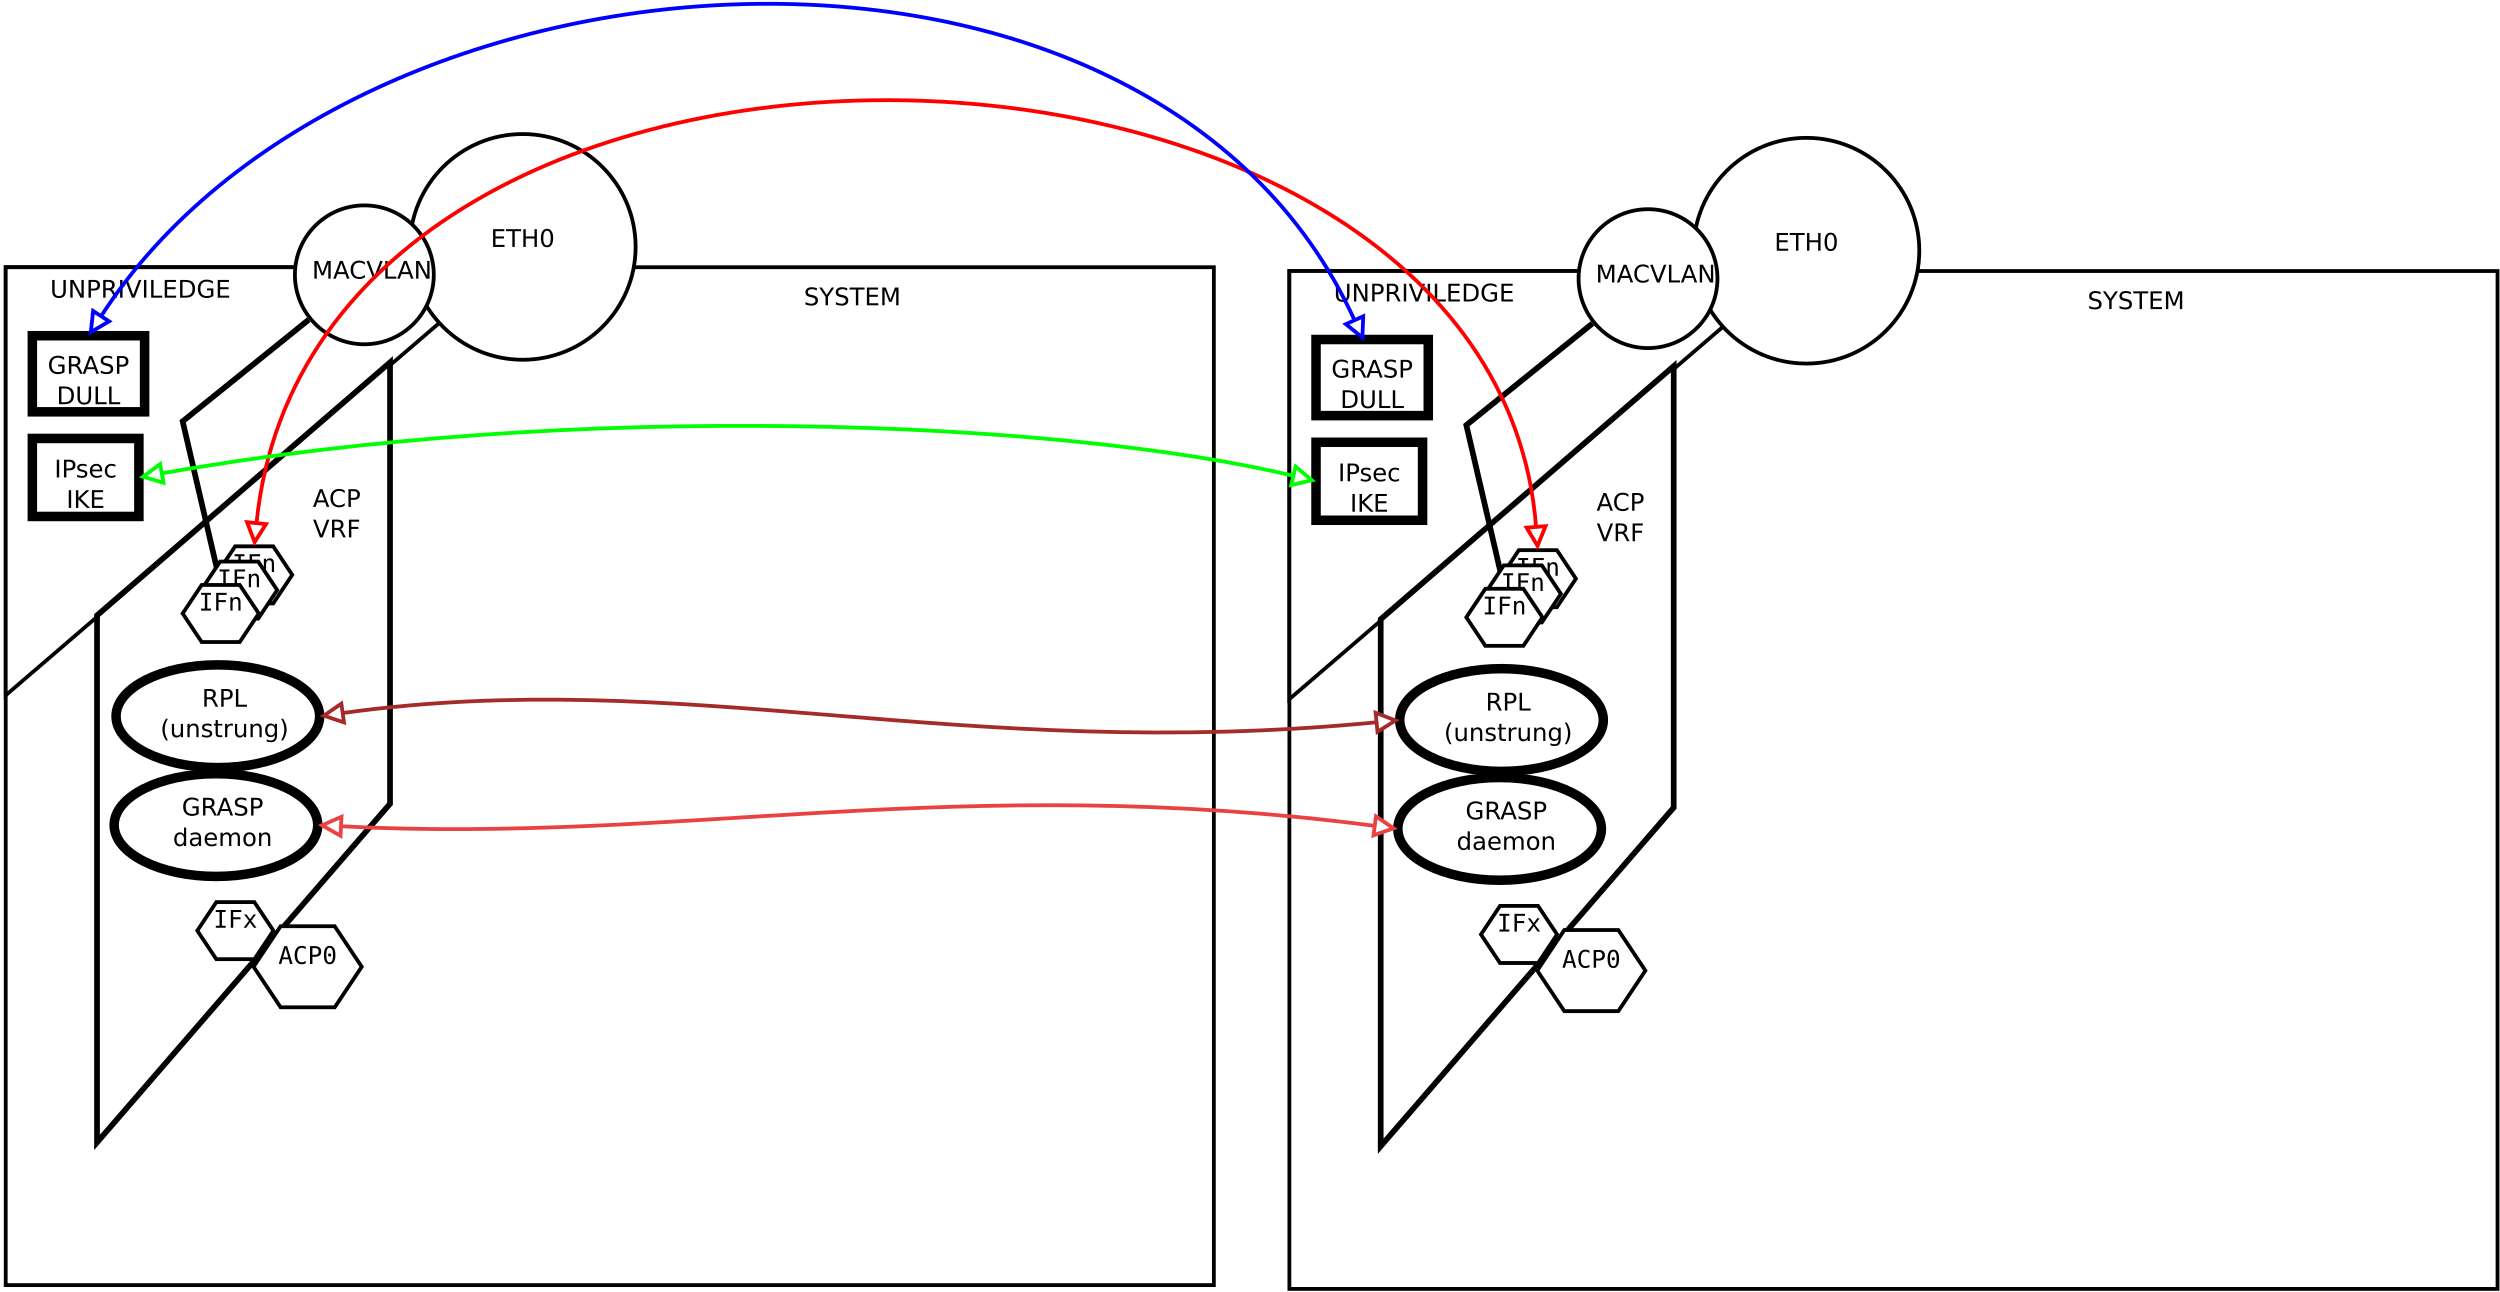 <?xml version="1.0" encoding="UTF-8"?>
<svg xmlns="http://www.w3.org/2000/svg" xmlns:xlink="http://www.w3.org/1999/xlink" width="1314pt" height="679pt" viewBox="0 0 1314 679" version="1.1">
<defs>
<g>
<symbol overflow="visible" id="glyph0-0">
<path style="stroke:none;" d="M 0.641 2.266 L 0.641 -9.016 L 7.031 -9.016 L 7.031 2.266 Z M 1.359 1.547 L 6.328 1.547 L 6.328 -8.297 L 1.359 -8.297 Z M 1.359 1.547 "/>
</symbol>
<symbol overflow="visible" id="glyph0-1">
<path style="stroke:none;" d="M 6.844 -9.016 L 6.844 -7.797 C 6.363 -8.023 5.91 -8.191 5.484 -8.297 C 5.066 -8.41 4.66 -8.469 4.266 -8.469 C 3.578 -8.469 3.047 -8.332 2.672 -8.062 C 2.297 -7.801 2.109 -7.426 2.109 -6.938 C 2.109 -6.52 2.234 -6.207 2.484 -6 C 2.734 -5.789 3.203 -5.625 3.891 -5.5 L 4.656 -5.344 C 5.594 -5.156 6.285 -4.836 6.734 -4.391 C 7.18 -3.941 7.406 -3.336 7.406 -2.578 C 7.406 -1.672 7.102 -0.984 6.5 -0.516 C 5.895 -0.047 5.008 0.188 3.844 0.188 C 3.395 0.188 2.922 0.133 2.422 0.031 C 1.93 -0.07 1.414 -0.219 0.875 -0.406 L 0.875 -1.719 C 1.395 -1.426 1.898 -1.207 2.391 -1.062 C 2.879 -0.914 3.363 -0.844 3.844 -0.844 C 4.562 -0.844 5.113 -0.984 5.5 -1.266 C 5.895 -1.547 6.094 -1.953 6.094 -2.484 C 6.094 -2.941 5.953 -3.297 5.672 -3.547 C 5.391 -3.805 4.926 -4.004 4.281 -4.141 L 3.516 -4.281 C 2.578 -4.469 1.895 -4.758 1.469 -5.156 C 1.051 -5.562 0.844 -6.117 0.844 -6.828 C 0.844 -7.66 1.133 -8.312 1.719 -8.781 C 2.301 -9.258 3.102 -9.5 4.125 -9.5 C 4.562 -9.5 5.004 -9.457 5.453 -9.375 C 5.91 -9.301 6.375 -9.18 6.844 -9.016 Z M 6.844 -9.016 "/>
</symbol>
<symbol overflow="visible" id="glyph0-2">
<path style="stroke:none;" d="M -0.031 -9.328 L 1.328 -9.328 L 3.922 -5.5 L 6.484 -9.328 L 7.844 -9.328 L 4.547 -4.438 L 4.547 0 L 3.281 0 L 3.281 -4.438 Z M -0.031 -9.328 "/>
</symbol>
<symbol overflow="visible" id="glyph0-3">
<path style="stroke:none;" d="M -0.031 -9.328 L 7.859 -9.328 L 7.859 -8.266 L 4.547 -8.266 L 4.547 0 L 3.281 0 L 3.281 -8.266 L -0.031 -8.266 Z M -0.031 -9.328 "/>
</symbol>
<symbol overflow="visible" id="glyph0-4">
<path style="stroke:none;" d="M 1.25 -9.328 L 7.156 -9.328 L 7.156 -8.266 L 2.516 -8.266 L 2.516 -5.5 L 6.953 -5.5 L 6.953 -4.438 L 2.516 -4.438 L 2.516 -1.062 L 7.266 -1.062 L 7.266 0 L 1.25 0 Z M 1.25 -9.328 "/>
</symbol>
<symbol overflow="visible" id="glyph0-5">
<path style="stroke:none;" d="M 1.25 -9.328 L 3.141 -9.328 L 5.516 -2.984 L 7.906 -9.328 L 9.797 -9.328 L 9.797 0 L 8.562 0 L 8.562 -8.188 L 6.156 -1.797 L 4.891 -1.797 L 2.484 -8.188 L 2.484 0 L 1.25 0 Z M 1.25 -9.328 "/>
</symbol>
<symbol overflow="visible" id="glyph0-6">
<path style="stroke:none;" d="M 1.109 -9.328 L 2.375 -9.328 L 2.375 -3.656 C 2.375 -2.656 2.555 -1.938 2.922 -1.5 C 3.285 -1.062 3.875 -0.844 4.688 -0.844 C 5.5 -0.844 6.082 -1.062 6.438 -1.5 C 6.801 -1.938 6.984 -2.656 6.984 -3.656 L 6.984 -9.328 L 8.25 -9.328 L 8.25 -3.5 C 8.25 -2.289 7.945 -1.375 7.344 -0.75 C 6.75 -0.125 5.863 0.188 4.688 0.188 C 3.508 0.188 2.617 -0.125 2.016 -0.75 C 1.41 -1.375 1.109 -2.289 1.109 -3.5 Z M 1.109 -9.328 "/>
</symbol>
<symbol overflow="visible" id="glyph0-7">
<path style="stroke:none;" d="M 1.25 -9.328 L 2.953 -9.328 L 7.094 -1.531 L 7.094 -9.328 L 8.312 -9.328 L 8.312 0 L 6.609 0 L 2.484 -7.797 L 2.484 0 L 1.25 0 Z M 1.25 -9.328 "/>
</symbol>
<symbol overflow="visible" id="glyph0-8">
<path style="stroke:none;" d="M 2.516 -8.297 L 2.516 -4.781 L 4.109 -4.781 C 4.691 -4.781 5.145 -4.93 5.469 -5.234 C 5.789 -5.547 5.953 -5.984 5.953 -6.547 C 5.953 -7.098 5.789 -7.523 5.469 -7.828 C 5.145 -8.141 4.691 -8.297 4.109 -8.297 Z M 1.25 -9.328 L 4.109 -9.328 C 5.148 -9.328 5.938 -9.086 6.469 -8.609 C 7.008 -8.141 7.281 -7.453 7.281 -6.547 C 7.281 -5.617 7.008 -4.922 6.469 -4.453 C 5.938 -3.984 5.148 -3.75 4.109 -3.75 L 2.516 -3.75 L 2.516 0 L 1.25 0 Z M 1.25 -9.328 "/>
</symbol>
<symbol overflow="visible" id="glyph0-9">
<path style="stroke:none;" d="M 5.688 -4.375 C 5.957 -4.281 6.219 -4.082 6.469 -3.781 C 6.727 -3.488 6.984 -3.078 7.234 -2.547 L 8.516 0 L 7.172 0 L 5.969 -2.391 C 5.664 -3.016 5.367 -3.426 5.078 -3.625 C 4.785 -3.832 4.391 -3.938 3.891 -3.938 L 2.516 -3.938 L 2.516 0 L 1.25 0 L 1.25 -9.328 L 4.109 -9.328 C 5.172 -9.328 5.961 -9.102 6.484 -8.656 C 7.016 -8.207 7.281 -7.535 7.281 -6.641 C 7.281 -6.055 7.141 -5.566 6.859 -5.172 C 6.586 -4.785 6.195 -4.52 5.688 -4.375 Z M 2.516 -8.297 L 2.516 -4.984 L 4.109 -4.984 C 4.711 -4.984 5.172 -5.125 5.484 -5.406 C 5.797 -5.688 5.953 -6.098 5.953 -6.641 C 5.953 -7.18 5.797 -7.594 5.484 -7.875 C 5.172 -8.156 4.711 -8.297 4.109 -8.297 Z M 2.516 -8.297 "/>
</symbol>
<symbol overflow="visible" id="glyph0-10">
<path style="stroke:none;" d="M 1.25 -9.328 L 2.516 -9.328 L 2.516 0 L 1.25 0 Z M 1.25 -9.328 "/>
</symbol>
<symbol overflow="visible" id="glyph0-11">
<path style="stroke:none;" d="M 3.656 0 L 0.094 -9.328 L 1.422 -9.328 L 4.375 -1.469 L 7.328 -9.328 L 8.641 -9.328 L 5.094 0 Z M 3.656 0 "/>
</symbol>
<symbol overflow="visible" id="glyph0-12">
<path style="stroke:none;" d="M 1.25 -9.328 L 2.516 -9.328 L 2.516 -1.062 L 7.062 -1.062 L 7.062 0 L 1.25 0 Z M 1.25 -9.328 "/>
</symbol>
<symbol overflow="visible" id="glyph0-13">
<path style="stroke:none;" d="M 2.516 -8.297 L 2.516 -1.031 L 4.047 -1.031 C 5.328 -1.031 6.266 -1.32 6.859 -1.906 C 7.461 -2.488 7.766 -3.41 7.766 -4.672 C 7.766 -5.922 7.461 -6.836 6.859 -7.422 C 6.266 -8.004 5.328 -8.297 4.047 -8.297 Z M 1.25 -9.328 L 3.844 -9.328 C 5.656 -9.328 6.984 -8.953 7.828 -8.203 C 8.672 -7.453 9.094 -6.273 9.094 -4.672 C 9.094 -3.066 8.664 -1.883 7.812 -1.125 C 6.969 -0.375 5.645 0 3.844 0 L 1.25 0 Z M 1.25 -9.328 "/>
</symbol>
<symbol overflow="visible" id="glyph0-14">
<path style="stroke:none;" d="M 7.609 -1.328 L 7.609 -3.844 L 5.562 -3.844 L 5.562 -4.875 L 8.859 -4.875 L 8.859 -0.875 C 8.379 -0.52 7.844 -0.254 7.25 -0.078 C 6.664 0.098 6.039 0.188 5.375 0.188 C 3.914 0.188 2.773 -0.238 1.953 -1.094 C 1.129 -1.945 0.719 -3.133 0.719 -4.656 C 0.719 -6.176 1.129 -7.363 1.953 -8.219 C 2.773 -9.07 3.914 -9.5 5.375 -9.5 C 5.977 -9.5 6.551 -9.422 7.094 -9.266 C 7.645 -9.117 8.156 -8.898 8.625 -8.609 L 8.625 -7.266 C 8.156 -7.66 7.656 -7.957 7.125 -8.156 C 6.602 -8.352 6.055 -8.453 5.484 -8.453 C 4.336 -8.453 3.477 -8.133 2.906 -7.5 C 2.332 -6.863 2.047 -5.914 2.047 -4.656 C 2.047 -3.395 2.332 -2.445 2.906 -1.812 C 3.477 -1.176 4.336 -0.859 5.484 -0.859 C 5.93 -0.859 6.328 -0.895 6.672 -0.969 C 7.023 -1.051 7.336 -1.172 7.609 -1.328 Z M 7.609 -1.328 "/>
</symbol>
<symbol overflow="visible" id="glyph0-15">
<path style="stroke:none;" d="M 1.25 -9.328 L 2.516 -9.328 L 2.516 -5.5 L 7.109 -5.5 L 7.109 -9.328 L 8.359 -9.328 L 8.359 0 L 7.109 0 L 7.109 -4.438 L 2.516 -4.438 L 2.516 0 L 1.25 0 Z M 1.25 -9.328 "/>
</symbol>
<symbol overflow="visible" id="glyph0-16">
<path style="stroke:none;" d="M 4.062 -8.5 C 3.414 -8.5 2.926 -8.176 2.594 -7.531 C 2.27 -6.895 2.109 -5.938 2.109 -4.656 C 2.109 -3.375 2.27 -2.41 2.594 -1.766 C 2.926 -1.129 3.414 -0.812 4.062 -0.812 C 4.719 -0.812 5.207 -1.129 5.531 -1.766 C 5.863 -2.41 6.031 -3.375 6.031 -4.656 C 6.031 -5.938 5.863 -6.895 5.531 -7.531 C 5.207 -8.176 4.719 -8.5 4.062 -8.5 Z M 4.062 -9.5 C 5.113 -9.5 5.914 -9.082 6.469 -8.25 C 7.02 -7.426 7.297 -6.227 7.297 -4.656 C 7.297 -3.082 7.02 -1.879 6.469 -1.047 C 5.914 -0.223 5.113 0.188 4.062 0.188 C 3.02 0.188 2.223 -0.223 1.672 -1.047 C 1.117 -1.879 0.844 -3.082 0.844 -4.656 C 0.844 -6.227 1.117 -7.426 1.672 -8.25 C 2.223 -9.082 3.02 -9.5 4.062 -9.5 Z M 4.062 -9.5 "/>
</symbol>
<symbol overflow="visible" id="glyph0-17">
<path style="stroke:none;" d="M 3.969 -9.703 C 3.406 -8.742 2.988 -7.797 2.719 -6.859 C 2.445 -5.93 2.312 -4.984 2.312 -4.016 C 2.312 -3.055 2.445 -2.102 2.719 -1.156 C 3 -0.219 3.414 0.727 3.969 1.688 L 2.969 1.688 C 2.344 0.707 1.875 -0.254 1.562 -1.203 C 1.25 -2.148 1.094 -3.086 1.094 -4.016 C 1.094 -4.941 1.25 -5.875 1.562 -6.812 C 1.875 -7.758 2.344 -8.723 2.969 -9.703 Z M 3.969 -9.703 "/>
</symbol>
<symbol overflow="visible" id="glyph0-18">
<path style="stroke:none;" d="M 1.094 -2.766 L 1.094 -7 L 2.234 -7 L 2.234 -2.812 C 2.234 -2.145 2.363 -1.645 2.625 -1.312 C 2.883 -0.977 3.27 -0.812 3.781 -0.812 C 4.406 -0.812 4.895 -1.008 5.25 -1.406 C 5.613 -1.801 5.797 -2.344 5.797 -3.031 L 5.797 -7 L 6.953 -7 L 6.953 0 L 5.797 0 L 5.797 -1.078 C 5.516 -0.648 5.191 -0.332 4.828 -0.125 C 4.461 0.082 4.035 0.188 3.547 0.188 C 2.742 0.188 2.133 -0.062 1.719 -0.562 C 1.301 -1.062 1.094 -1.797 1.094 -2.766 Z M 3.984 -7.172 Z M 3.984 -7.172 "/>
</symbol>
<symbol overflow="visible" id="glyph0-19">
<path style="stroke:none;" d="M 7.016 -4.219 L 7.016 0 L 5.875 0 L 5.875 -4.188 C 5.875 -4.852 5.742 -5.348 5.484 -5.672 C 5.223 -6.004 4.836 -6.172 4.328 -6.172 C 3.703 -6.172 3.207 -5.973 2.844 -5.578 C 2.488 -5.18 2.312 -4.641 2.312 -3.953 L 2.312 0 L 1.156 0 L 1.156 -7 L 2.312 -7 L 2.312 -5.906 C 2.594 -6.332 2.914 -6.648 3.281 -6.859 C 3.656 -7.066 4.086 -7.172 4.578 -7.172 C 5.379 -7.172 5.984 -6.922 6.391 -6.422 C 6.805 -5.922 7.016 -5.188 7.016 -4.219 Z M 7.016 -4.219 "/>
</symbol>
<symbol overflow="visible" id="glyph0-20">
<path style="stroke:none;" d="M 5.672 -6.797 L 5.672 -5.703 C 5.348 -5.867 5.008 -5.992 4.656 -6.078 C 4.301 -6.16 3.938 -6.203 3.562 -6.203 C 3 -6.203 2.57 -6.113 2.281 -5.938 C 2 -5.77 1.859 -5.508 1.859 -5.156 C 1.859 -4.883 1.957 -4.672 2.156 -4.516 C 2.363 -4.367 2.773 -4.227 3.391 -4.094 L 3.781 -4 C 4.602 -3.832 5.188 -3.586 5.531 -3.266 C 5.875 -2.941 6.047 -2.5 6.047 -1.938 C 6.047 -1.281 5.785 -0.758 5.266 -0.375 C 4.754 0 4.051 0.188 3.156 0.188 C 2.781 0.188 2.391 0.148 1.984 0.078 C 1.578 0.004 1.145 -0.102 0.688 -0.25 L 0.688 -1.438 C 1.113 -1.219 1.531 -1.051 1.938 -0.938 C 2.352 -0.832 2.766 -0.781 3.172 -0.781 C 3.711 -0.781 4.129 -0.875 4.422 -1.062 C 4.711 -1.25 4.859 -1.508 4.859 -1.844 C 4.859 -2.156 4.754 -2.395 4.547 -2.562 C 4.336 -2.727 3.875 -2.891 3.156 -3.047 L 2.766 -3.141 C 2.047 -3.285 1.531 -3.516 1.219 -3.828 C 0.906 -4.141 0.75 -4.566 0.75 -5.109 C 0.75 -5.766 0.977 -6.27 1.438 -6.625 C 1.906 -6.988 2.57 -7.172 3.438 -7.172 C 3.852 -7.172 4.25 -7.141 4.625 -7.078 C 5 -7.016 5.348 -6.922 5.672 -6.797 Z M 5.672 -6.797 "/>
</symbol>
<symbol overflow="visible" id="glyph0-21">
<path style="stroke:none;" d="M 2.344 -8.984 L 2.344 -7 L 4.719 -7 L 4.719 -6.109 L 2.344 -6.109 L 2.344 -2.312 C 2.344 -1.738 2.422 -1.367 2.578 -1.203 C 2.734 -1.047 3.051 -0.969 3.531 -0.969 L 4.719 -0.969 L 4.719 0 L 3.531 0 C 2.645 0 2.031 -0.164 1.688 -0.5 C 1.352 -0.832 1.188 -1.438 1.188 -2.312 L 1.188 -6.109 L 0.344 -6.109 L 0.344 -7 L 1.188 -7 L 1.188 -8.984 Z M 2.344 -8.984 "/>
</symbol>
<symbol overflow="visible" id="glyph0-22">
<path style="stroke:none;" d="M 5.266 -5.922 C 5.129 -5.992 4.984 -6.047 4.828 -6.078 C 4.68 -6.117 4.52 -6.141 4.344 -6.141 C 3.688 -6.141 3.18 -5.926 2.828 -5.5 C 2.484 -5.082 2.312 -4.477 2.312 -3.688 L 2.312 0 L 1.156 0 L 1.156 -7 L 2.312 -7 L 2.312 -5.906 C 2.562 -6.332 2.879 -6.648 3.266 -6.859 C 3.648 -7.066 4.117 -7.172 4.672 -7.172 C 4.754 -7.172 4.844 -7.164 4.938 -7.156 C 5.031 -7.145 5.133 -7.129 5.25 -7.109 Z M 5.266 -5.922 "/>
</symbol>
<symbol overflow="visible" id="glyph0-23">
<path style="stroke:none;" d="M 5.812 -3.578 C 5.812 -4.41 5.641 -5.055 5.297 -5.516 C 4.953 -5.973 4.469 -6.203 3.844 -6.203 C 3.227 -6.203 2.75 -5.973 2.406 -5.516 C 2.062 -5.055 1.891 -4.41 1.891 -3.578 C 1.891 -2.754 2.062 -2.113 2.406 -1.656 C 2.75 -1.195 3.227 -0.969 3.844 -0.969 C 4.469 -0.969 4.953 -1.195 5.297 -1.656 C 5.641 -2.113 5.812 -2.754 5.812 -3.578 Z M 6.953 -0.875 C 6.953 0.32 6.688 1.207 6.156 1.781 C 5.633 2.363 4.828 2.656 3.734 2.656 C 3.328 2.656 2.945 2.625 2.594 2.562 C 2.238 2.508 1.891 2.422 1.547 2.297 L 1.547 1.172 C 1.891 1.359 2.223 1.492 2.547 1.578 C 2.879 1.672 3.219 1.719 3.562 1.719 C 4.312 1.719 4.875 1.52 5.25 1.125 C 5.625 0.727 5.812 0.133 5.812 -0.656 L 5.812 -1.234 C 5.57 -0.816 5.266 -0.504 4.891 -0.297 C 4.523 -0.098 4.082 0 3.562 0 C 2.707 0 2.016 -0.328 1.484 -0.984 C 0.961 -1.641 0.703 -2.504 0.703 -3.578 C 0.703 -4.66 0.961 -5.531 1.484 -6.188 C 2.016 -6.844 2.707 -7.172 3.562 -7.172 C 4.082 -7.172 4.523 -7.066 4.891 -6.859 C 5.266 -6.648 5.57 -6.344 5.812 -5.938 L 5.812 -7 L 6.953 -7 Z M 6.953 -0.875 "/>
</symbol>
<symbol overflow="visible" id="glyph0-24">
<path style="stroke:none;" d="M 1.031 -9.703 L 2.031 -9.703 C 2.656 -8.723 3.117 -7.758 3.422 -6.812 C 3.734 -5.875 3.891 -4.941 3.891 -4.016 C 3.891 -3.086 3.734 -2.148 3.422 -1.203 C 3.117 -0.254 2.656 0.707 2.031 1.688 L 1.031 1.688 C 1.582 0.727 1.992 -0.219 2.266 -1.156 C 2.535 -2.102 2.672 -3.055 2.672 -4.016 C 2.672 -4.984 2.535 -5.93 2.266 -6.859 C 1.992 -7.797 1.582 -8.742 1.031 -9.703 Z M 1.031 -9.703 "/>
</symbol>
<symbol overflow="visible" id="glyph0-25">
<path style="stroke:none;" d="M 7.188 -3.781 L 7.188 -3.219 L 1.906 -3.219 C 1.957 -2.426 2.195 -1.82 2.625 -1.406 C 3.051 -1 3.645 -0.797 4.406 -0.797 C 4.844 -0.797 5.27 -0.848 5.688 -0.953 C 6.102 -1.066 6.516 -1.227 6.922 -1.438 L 6.922 -0.359 C 6.516 -0.18 6.094 -0.047 5.656 0.047 C 5.219 0.141 4.781 0.188 4.344 0.188 C 3.219 0.188 2.328 -0.133 1.672 -0.781 C 1.023 -1.438 0.703 -2.32 0.703 -3.438 C 0.703 -4.582 1.008 -5.488 1.625 -6.156 C 2.25 -6.832 3.086 -7.172 4.141 -7.172 C 5.078 -7.172 5.816 -6.863 6.359 -6.25 C 6.91 -5.645 7.188 -4.82 7.188 -3.781 Z M 6.047 -4.125 C 6.035 -4.75 5.859 -5.25 5.516 -5.625 C 5.172 -6 4.719 -6.188 4.156 -6.188 C 3.508 -6.188 2.992 -6.004 2.609 -5.641 C 2.223 -5.285 2 -4.781 1.938 -4.125 Z M 6.047 -4.125 "/>
</symbol>
<symbol overflow="visible" id="glyph0-26">
<path style="stroke:none;" d="M 6.25 -6.734 L 6.25 -5.656 C 5.914 -5.832 5.586 -5.961 5.266 -6.047 C 4.941 -6.141 4.613 -6.188 4.281 -6.188 C 3.531 -6.188 2.945 -5.953 2.531 -5.484 C 2.125 -5.016 1.922 -4.352 1.922 -3.5 C 1.922 -2.645 2.125 -1.977 2.531 -1.5 C 2.945 -1.031 3.531 -0.797 4.281 -0.797 C 4.613 -0.797 4.941 -0.836 5.266 -0.922 C 5.586 -1.016 5.914 -1.148 6.25 -1.328 L 6.25 -0.266 C 5.926 -0.117 5.594 -0.008 5.25 0.062 C 4.906 0.145 4.539 0.188 4.156 0.188 C 3.094 0.188 2.25 -0.145 1.625 -0.812 C 1.008 -1.477 0.703 -2.375 0.703 -3.5 C 0.703 -4.633 1.016 -5.531 1.641 -6.188 C 2.273 -6.844 3.133 -7.172 4.219 -7.172 C 4.57 -7.172 4.914 -7.133 5.25 -7.062 C 5.594 -6.988 5.926 -6.879 6.25 -6.734 Z M 6.25 -6.734 "/>
</symbol>
<symbol overflow="visible" id="glyph0-27">
<path style="stroke:none;" d="M 1.25 -9.328 L 2.516 -9.328 L 2.516 -5.391 L 6.703 -9.328 L 8.328 -9.328 L 3.703 -4.984 L 8.656 0 L 7 0 L 2.516 -4.5 L 2.516 0 L 1.25 0 Z M 1.25 -9.328 "/>
</symbol>
<symbol overflow="visible" id="glyph0-28">
<path style="stroke:none;" d="M 4.375 -8.078 L 2.656 -3.438 L 6.094 -3.438 Z M 3.656 -9.328 L 5.094 -9.328 L 8.641 0 L 7.328 0 L 6.484 -2.391 L 2.281 -2.391 L 1.438 0 L 0.094 0 Z M 3.656 -9.328 "/>
</symbol>
<symbol overflow="visible" id="glyph0-29">
<path style="stroke:none;" d="M 8.234 -8.609 L 8.234 -7.281 C 7.816 -7.676 7.363 -7.969 6.875 -8.156 C 6.395 -8.352 5.883 -8.453 5.344 -8.453 C 4.281 -8.453 3.461 -8.125 2.891 -7.469 C 2.328 -6.82 2.047 -5.883 2.047 -4.656 C 2.047 -3.426 2.328 -2.484 2.891 -1.828 C 3.461 -1.18 4.281 -0.859 5.344 -0.859 C 5.883 -0.859 6.395 -0.953 6.875 -1.141 C 7.363 -1.336 7.816 -1.633 8.234 -2.031 L 8.234 -0.719 C 7.797 -0.414 7.328 -0.188 6.828 -0.031 C 6.336 0.113 5.82 0.188 5.281 0.188 C 3.863 0.188 2.75 -0.242 1.938 -1.109 C 1.125 -1.973 0.719 -3.156 0.719 -4.656 C 0.719 -6.156 1.125 -7.336 1.938 -8.203 C 2.75 -9.066 3.863 -9.5 5.281 -9.5 C 5.832 -9.5 6.352 -9.422 6.844 -9.266 C 7.344 -9.117 7.805 -8.898 8.234 -8.609 Z M 8.234 -8.609 "/>
</symbol>
<symbol overflow="visible" id="glyph0-30">
<path style="stroke:none;" d="M 1.25 -9.328 L 6.609 -9.328 L 6.609 -8.266 L 2.516 -8.266 L 2.516 -5.516 L 6.219 -5.516 L 6.219 -4.453 L 2.516 -4.453 L 2.516 0 L 1.25 0 Z M 1.25 -9.328 "/>
</symbol>
<symbol overflow="visible" id="glyph0-31">
<path style="stroke:none;" d="M 5.812 -5.938 L 5.812 -9.719 L 6.953 -9.719 L 6.953 0 L 5.812 0 L 5.812 -1.047 C 5.57 -0.629 5.266 -0.316 4.891 -0.109 C 4.523 0.086 4.082 0.188 3.562 0.188 C 2.719 0.188 2.031 -0.148 1.5 -0.828 C 0.969 -1.504 0.703 -2.395 0.703 -3.5 C 0.703 -4.594 0.969 -5.477 1.5 -6.156 C 2.031 -6.832 2.719 -7.172 3.562 -7.172 C 4.082 -7.172 4.523 -7.066 4.891 -6.859 C 5.266 -6.66 5.57 -6.352 5.812 -5.938 Z M 1.891 -3.5 C 1.891 -2.645 2.062 -1.977 2.406 -1.5 C 2.758 -1.02 3.238 -0.781 3.844 -0.781 C 4.457 -0.781 4.938 -1.02 5.281 -1.5 C 5.633 -1.977 5.812 -2.645 5.812 -3.5 C 5.812 -4.344 5.633 -5.004 5.281 -5.484 C 4.938 -5.961 4.457 -6.203 3.844 -6.203 C 3.238 -6.203 2.758 -5.961 2.406 -5.484 C 2.062 -5.004 1.891 -4.344 1.891 -3.5 Z M 1.891 -3.5 "/>
</symbol>
<symbol overflow="visible" id="glyph0-32">
<path style="stroke:none;" d="M 4.391 -3.516 C 3.461 -3.516 2.816 -3.406 2.453 -3.188 C 2.098 -2.977 1.922 -2.617 1.922 -2.109 C 1.922 -1.703 2.051 -1.379 2.312 -1.141 C 2.582 -0.898 2.953 -0.781 3.422 -0.781 C 4.055 -0.781 4.566 -1.004 4.953 -1.453 C 5.336 -1.91 5.531 -2.516 5.531 -3.266 L 5.531 -3.516 Z M 6.672 -4 L 6.672 0 L 5.531 0 L 5.531 -1.062 C 5.27 -0.633 4.941 -0.316 4.547 -0.109 C 4.16 0.086 3.68 0.188 3.109 0.188 C 2.391 0.188 1.816 -0.016 1.391 -0.422 C 0.973 -0.828 0.766 -1.363 0.766 -2.031 C 0.766 -2.82 1.023 -3.414 1.547 -3.812 C 2.078 -4.219 2.867 -4.422 3.922 -4.422 L 5.531 -4.422 L 5.531 -4.531 C 5.531 -5.062 5.352 -5.469 5 -5.75 C 4.656 -6.039 4.172 -6.188 3.547 -6.188 C 3.141 -6.188 2.75 -6.141 2.375 -6.047 C 2 -5.953 1.633 -5.812 1.281 -5.625 L 1.281 -6.672 C 1.695 -6.836 2.102 -6.961 2.5 -7.047 C 2.895 -7.129 3.281 -7.172 3.656 -7.172 C 4.676 -7.172 5.43 -6.906 5.922 -6.375 C 6.422 -5.852 6.672 -5.062 6.672 -4 Z M 6.672 -4 "/>
</symbol>
<symbol overflow="visible" id="glyph0-33">
<path style="stroke:none;" d="M 6.656 -5.656 C 6.938 -6.164 7.273 -6.547 7.672 -6.797 C 8.078 -7.047 8.551 -7.172 9.094 -7.172 C 9.82 -7.172 10.383 -6.914 10.781 -6.406 C 11.176 -5.895 11.375 -5.164 11.375 -4.219 L 11.375 0 L 10.219 0 L 10.219 -4.188 C 10.219 -4.852 10.098 -5.348 9.859 -5.672 C 9.629 -6.004 9.27 -6.172 8.781 -6.172 C 8.188 -6.172 7.711 -5.973 7.359 -5.578 C 7.016 -5.18 6.844 -4.641 6.844 -3.953 L 6.844 0 L 5.688 0 L 5.688 -4.188 C 5.688 -4.863 5.566 -5.363 5.328 -5.688 C 5.098 -6.008 4.734 -6.172 4.234 -6.172 C 3.648 -6.172 3.18 -5.969 2.828 -5.562 C 2.484 -5.164 2.312 -4.629 2.312 -3.953 L 2.312 0 L 1.156 0 L 1.156 -7 L 2.312 -7 L 2.312 -5.906 C 2.582 -6.332 2.898 -6.648 3.266 -6.859 C 3.629 -7.066 4.062 -7.172 4.562 -7.172 C 5.07 -7.172 5.504 -7.039 5.859 -6.781 C 6.223 -6.52 6.488 -6.145 6.656 -5.656 Z M 6.656 -5.656 "/>
</symbol>
<symbol overflow="visible" id="glyph0-34">
<path style="stroke:none;" d="M 3.922 -6.188 C 3.305 -6.188 2.816 -5.945 2.453 -5.469 C 2.098 -4.988 1.922 -4.332 1.922 -3.5 C 1.922 -2.656 2.098 -1.992 2.453 -1.516 C 2.805 -1.035 3.297 -0.797 3.922 -0.797 C 4.535 -0.797 5.02 -1.035 5.375 -1.516 C 5.727 -2.004 5.906 -2.664 5.906 -3.5 C 5.906 -4.32 5.727 -4.973 5.375 -5.453 C 5.02 -5.941 4.535 -6.188 3.922 -6.188 Z M 3.922 -7.172 C 4.922 -7.172 5.703 -6.844 6.266 -6.188 C 6.836 -5.539 7.125 -4.645 7.125 -3.5 C 7.125 -2.352 6.836 -1.453 6.266 -0.797 C 5.703 -0.141 4.922 0.188 3.922 0.188 C 2.91 0.188 2.117 -0.141 1.547 -0.797 C 0.984 -1.453 0.703 -2.352 0.703 -3.5 C 0.703 -4.645 0.984 -5.539 1.547 -6.188 C 2.117 -6.844 2.91 -7.172 3.922 -7.172 Z M 3.922 -7.172 "/>
</symbol>
<symbol overflow="visible" id="glyph1-0">
<path style="stroke:none;" d="M 0.656 2.266 L 0.656 -9.016 L 7.047 -9.016 L 7.047 2.266 Z M 1.375 1.547 L 6.344 1.547 L 6.344 -8.297 L 1.375 -8.297 Z M 1.375 1.547 "/>
</symbol>
<symbol overflow="visible" id="glyph1-1">
<path style="stroke:none;" d="M 1.25 -9.328 L 6.438 -9.328 L 6.438 -8.266 L 4.484 -8.266 L 4.484 -1.062 L 6.438 -1.062 L 6.438 0 L 1.25 0 L 1.25 -1.062 L 3.219 -1.062 L 3.219 -8.266 L 1.25 -8.266 Z M 1.25 -9.328 "/>
</symbol>
<symbol overflow="visible" id="glyph1-2">
<path style="stroke:none;" d="M 1.453 -9.328 L 6.953 -9.328 L 6.953 -8.266 L 2.719 -8.266 L 2.719 -5.516 L 6.547 -5.516 L 6.547 -4.453 L 2.719 -4.453 L 2.719 0 L 1.453 0 Z M 1.453 -9.328 "/>
</symbol>
<symbol overflow="visible" id="glyph1-3">
<path style="stroke:none;" d="M 6.562 -4.344 L 6.562 0 L 5.406 0 L 5.406 -4.344 C 5.406 -4.969 5.297 -5.426 5.078 -5.719 C 4.859 -6.02 4.516 -6.172 4.047 -6.172 C 3.504 -6.172 3.086 -5.977 2.797 -5.594 C 2.516 -5.219 2.375 -4.672 2.375 -3.953 L 2.375 0 L 1.219 0 L 1.219 -7 L 2.375 -7 L 2.375 -5.953 C 2.57 -6.348 2.844 -6.648 3.188 -6.859 C 3.539 -7.066 3.957 -7.172 4.438 -7.172 C 5.156 -7.172 5.688 -6.938 6.031 -6.469 C 6.383 -6 6.562 -5.289 6.562 -4.344 Z M 6.562 -4.344 "/>
</symbol>
<symbol overflow="visible" id="glyph1-4">
<path style="stroke:none;" d="M 6.984 -7 L 4.484 -3.656 L 7.234 0 L 5.906 0 L 3.844 -2.812 L 1.812 0 L 0.469 0 L 3.219 -3.656 L 0.719 -7 L 2 -7 L 3.844 -4.469 L 5.688 -7 Z M 6.984 -7 "/>
</symbol>
<symbol overflow="visible" id="glyph1-5">
<path style="stroke:none;" d="M 3.844 -8.219 L 2.516 -3.438 L 5.188 -3.438 Z M 3.094 -9.328 L 4.625 -9.328 L 7.469 0 L 6.172 0 L 5.484 -2.438 L 2.219 -2.438 L 1.531 0 L 0.234 0 Z M 3.094 -9.328 "/>
</symbol>
<symbol overflow="visible" id="glyph1-6">
<path style="stroke:none;" d="M 6.703 -0.328 C 6.379 -0.16 6.051 -0.035 5.719 0.047 C 5.383 0.141 5.023 0.188 4.641 0.188 C 3.441 0.188 2.516 -0.234 1.859 -1.078 C 1.203 -1.93 0.875 -3.125 0.875 -4.656 C 0.875 -6.176 1.203 -7.363 1.859 -8.219 C 2.523 -9.07 3.453 -9.5 4.641 -9.5 C 5.023 -9.5 5.383 -9.453 5.719 -9.359 C 6.051 -9.273 6.379 -9.148 6.703 -8.984 L 6.703 -7.688 C 6.398 -7.945 6.07 -8.141 5.719 -8.266 C 5.363 -8.398 5.004 -8.469 4.641 -8.469 C 3.816 -8.469 3.203 -8.148 2.797 -7.516 C 2.391 -6.891 2.188 -5.938 2.188 -4.656 C 2.188 -3.383 2.391 -2.43 2.797 -1.797 C 3.203 -1.16 3.816 -0.844 4.641 -0.844 C 5.004 -0.844 5.363 -0.91 5.719 -1.047 C 6.07 -1.18 6.398 -1.375 6.703 -1.625 Z M 6.703 -0.328 "/>
</symbol>
<symbol overflow="visible" id="glyph1-7">
<path style="stroke:none;" d="M 2.5 -8.297 L 2.5 -4.781 L 3.953 -4.781 C 4.535 -4.781 4.988 -4.938 5.312 -5.25 C 5.645 -5.562 5.812 -5.992 5.812 -6.547 C 5.812 -7.098 5.648 -7.523 5.328 -7.828 C 5.004 -8.141 4.547 -8.297 3.953 -8.297 Z M 1.234 -9.328 L 3.953 -9.328 C 4.992 -9.328 5.781 -9.086 6.312 -8.609 C 6.852 -8.141 7.125 -7.453 7.125 -6.547 C 7.125 -5.617 6.859 -4.922 6.328 -4.453 C 5.797 -3.984 5.004 -3.75 3.953 -3.75 L 2.5 -3.75 L 2.5 0 L 1.234 0 Z M 1.234 -9.328 "/>
</symbol>
<symbol overflow="visible" id="glyph1-8">
<path style="stroke:none;" d="M 3.016 -4.688 C 3.016 -4.914 3.094 -5.113 3.25 -5.281 C 3.414 -5.445 3.613 -5.531 3.844 -5.531 C 4.07 -5.531 4.27 -5.445 4.438 -5.281 C 4.602 -5.113 4.688 -4.914 4.688 -4.688 C 4.688 -4.457 4.602 -4.258 4.438 -4.094 C 4.27 -3.926 4.07 -3.844 3.844 -3.844 C 3.602 -3.844 3.406 -3.922 3.25 -4.078 C 3.094 -4.242 3.016 -4.445 3.016 -4.688 Z M 3.844 -8.5 C 3.258 -8.5 2.82 -8.18 2.531 -7.547 C 2.238 -6.91 2.094 -5.945 2.094 -4.656 C 2.094 -3.363 2.238 -2.398 2.531 -1.766 C 2.82 -1.129 3.258 -0.812 3.844 -0.812 C 4.438 -0.812 4.879 -1.129 5.172 -1.766 C 5.461 -2.398 5.609 -3.363 5.609 -4.656 C 5.609 -5.945 5.461 -6.91 5.172 -7.547 C 4.879 -8.18 4.438 -8.5 3.844 -8.5 Z M 3.844 -9.5 C 4.844 -9.5 5.598 -9.086 6.109 -8.266 C 6.617 -7.453 6.875 -6.25 6.875 -4.656 C 6.875 -3.062 6.617 -1.852 6.109 -1.031 C 5.598 -0.219 4.844 0.188 3.844 0.188 C 2.852 0.188 2.102 -0.219 1.594 -1.031 C 1.082 -1.852 0.828 -3.062 0.828 -4.656 C 0.828 -6.25 1.082 -7.453 1.594 -8.266 C 2.102 -9.086 2.852 -9.5 3.844 -9.5 Z M 3.844 -9.5 "/>
</symbol>
</g>
</defs>
<g id="surface23586">
<rect x="0" y="0" width="1314" height="679" style="fill:rgb(100%,100%,100%);fill-opacity:1;stroke:none;"/>
<path style="fill-rule:evenodd;fill:rgb(100%,100%,100%);fill-opacity:1;stroke-width:0.1;stroke-linecap:butt;stroke-linejoin:miter;stroke:rgb(0%,0%,0%);stroke-opacity:1;stroke-miterlimit:10;" d="M 28.3 9.1 L 60.05 9.1 L 60.05 35.85 L 28.3 35.85 Z M 28.3 9.1 " transform="matrix(20,0,0,20,111.7,-39.548)"/>
<g style="fill:rgb(0%,0%,0%);fill-opacity:1;">
  <use xlink:href="#glyph0-1" x="1097.199" y="162.459"/>
  <use xlink:href="#glyph0-2" x="1105.324" y="162.459"/>
  <use xlink:href="#glyph0-1" x="1113.143" y="162.459"/>
  <use xlink:href="#glyph0-3" x="1121.268" y="162.459"/>
  <use xlink:href="#glyph0-4" x="1129.087" y="162.459"/>
  <use xlink:href="#glyph0-5" x="1137.174" y="162.459"/>
</g>
<path style="fill-rule:evenodd;fill:rgb(100%,100%,100%);fill-opacity:1;stroke-width:0.1;stroke-linecap:butt;stroke-linejoin:miter;stroke:rgb(0%,0%,0%);stroke-opacity:1;stroke-miterlimit:10;" d="M 28.3 9.1 L 41.4 9.1 L 28.3 20.35 Z M 28.3 9.1 " transform="matrix(20,0,0,20,111.7,-39.548)"/>
<g style="fill:rgb(0%,0%,0%);fill-opacity:1;">
  <use xlink:href="#glyph0-6" x="701.035" y="158.459"/>
  <use xlink:href="#glyph0-7" x="710.404" y="158.459"/>
  <use xlink:href="#glyph0-8" x="719.979" y="158.459"/>
  <use xlink:href="#glyph0-9" x="727.697" y="158.459"/>
  <use xlink:href="#glyph0-10" x="736.591" y="158.459"/>
  <use xlink:href="#glyph0-11" x="740.366" y="158.459"/>
  <use xlink:href="#glyph0-10" x="749.122" y="158.459"/>
  <use xlink:href="#glyph0-12" x="752.897" y="158.459"/>
  <use xlink:href="#glyph0-4" x="760.028" y="158.459"/>
  <use xlink:href="#glyph0-13" x="768.115" y="158.459"/>
  <use xlink:href="#glyph0-14" x="777.971" y="158.459"/>
  <use xlink:href="#glyph0-4" x="787.89" y="158.459"/>
</g>
<path style="fill-rule:evenodd;fill:rgb(100%,100%,100%);fill-opacity:1;stroke-width:0.1;stroke-linecap:butt;stroke-linejoin:miter;stroke:rgb(0%,0%,0%);stroke-opacity:1;stroke-miterlimit:10;" d="M 44.854 8.566 C 44.854 10.205 43.526 11.532 41.887 11.532 C 40.249 11.532 38.921 10.205 38.921 8.566 C 38.921 6.928 40.249 5.6 41.887 5.6 C 43.526 5.6 44.854 6.928 44.854 8.566 " transform="matrix(20,0,0,20,111.7,-39.548)"/>
<g style="fill:rgb(0%,0%,0%);fill-opacity:1;">
  <use xlink:href="#glyph0-4" x="932.613" y="131.783"/>
  <use xlink:href="#glyph0-3" x="940.701" y="131.783"/>
  <use xlink:href="#glyph0-15" x="948.519" y="131.783"/>
  <use xlink:href="#glyph0-16" x="958.144" y="131.783"/>
</g>
<path style="fill-rule:evenodd;fill:rgb(100%,100%,100%);fill-opacity:1;stroke-width:0.15;stroke-linecap:butt;stroke-linejoin:miter;stroke:rgb(0%,0%,0%);stroke-opacity:1;stroke-miterlimit:10;" d="M 30.7 18.25 L 38.4 11.6 L 38.4 23.2 L 30.7 32.1 Z M 30.7 18.25 " transform="matrix(20,0,0,20,111.7,-39.548)"/>
<path style="fill:none;stroke-width:0.15;stroke-linecap:butt;stroke-linejoin:miter;stroke:rgb(0%,0%,0%);stroke-opacity:1;stroke-miterlimit:10;" d="M 36.265 10.477 L 32.95 13.15 L 33.95 17.45 " transform="matrix(20,0,0,20,111.7,-39.548)"/>
<path style="fill-rule:evenodd;fill:rgb(100%,100%,100%);fill-opacity:1;stroke-width:0.1;stroke-linecap:butt;stroke-linejoin:miter;stroke:rgb(0%,0%,0%);stroke-opacity:1;stroke-miterlimit:10;" d="M 35.83 17.185 L 35.33 17.935 L 34.33 17.935 L 33.83 17.185 L 34.33 16.435 L 35.33 16.435 Z M 35.83 17.185 " transform="matrix(20,0,0,20,111.7,-39.548)"/>
<g style="fill:rgb(0%,0%,0%);fill-opacity:1;">
  <use xlink:href="#glyph1-1" x="796.758" y="302.631"/>
  <use xlink:href="#glyph1-2" x="804.464" y="302.631"/>
  <use xlink:href="#glyph1-3" x="812.17" y="302.631"/>
</g>
<path style="fill-rule:evenodd;fill:rgb(100%,100%,100%);fill-opacity:1;stroke-width:0.1;stroke-linecap:butt;stroke-linejoin:miter;stroke:rgb(0%,0%,0%);stroke-opacity:1;stroke-miterlimit:10;" d="M 35.435 17.585 L 34.935 18.335 L 33.935 18.335 L 33.435 17.585 L 33.935 16.835 L 34.935 16.835 Z M 35.435 17.585 " transform="matrix(20,0,0,20,111.7,-39.548)"/>
<g style="fill:rgb(0%,0%,0%);fill-opacity:1;">
  <use xlink:href="#glyph1-1" x="788.859" y="310.631"/>
  <use xlink:href="#glyph1-2" x="796.566" y="310.631"/>
  <use xlink:href="#glyph1-3" x="804.272" y="310.631"/>
</g>
<path style="fill-rule:evenodd;fill:rgb(100%,100%,100%);fill-opacity:1;stroke-width:0.1;stroke-linecap:butt;stroke-linejoin:miter;stroke:rgb(0%,0%,0%);stroke-opacity:1;stroke-miterlimit:10;" d="M 34.95 18.2 L 34.45 18.95 L 33.45 18.95 L 32.95 18.2 L 33.45 17.45 L 34.45 17.45 Z M 34.95 18.2 " transform="matrix(20,0,0,20,111.7,-39.548)"/>
<g style="fill:rgb(0%,0%,0%);fill-opacity:1;">
  <use xlink:href="#glyph1-1" x="779.156" y="322.932"/>
  <use xlink:href="#glyph1-2" x="786.862" y="322.932"/>
  <use xlink:href="#glyph1-3" x="794.569" y="322.932"/>
</g>
<path style="fill-rule:evenodd;fill:rgb(100%,100%,100%);fill-opacity:1;stroke-width:0.25;stroke-linecap:butt;stroke-linejoin:miter;stroke:rgb(0%,0%,0%);stroke-opacity:1;stroke-miterlimit:10;" d="M 36.55 20.9 C 36.55 21.646 35.352 22.25 33.875 22.25 C 32.398 22.25 31.2 21.646 31.2 20.9 C 31.2 20.154 32.398 19.55 33.875 19.55 C 35.352 19.55 36.55 20.154 36.55 20.9 " transform="matrix(20,0,0,20,111.7,-39.548)"/>
<g style="fill:rgb(0%,0%,0%);fill-opacity:1;">
  <use xlink:href="#glyph0-9" x="780.844" y="373.459"/>
  <use xlink:href="#glyph0-8" x="789.737" y="373.459"/>
  <use xlink:href="#glyph0-12" x="797.456" y="373.459"/>
</g>
<g style="fill:rgb(0%,0%,0%);fill-opacity:1;">
  <use xlink:href="#glyph0-17" x="758.949" y="389.459"/>
  <use xlink:href="#glyph0-18" x="763.943" y="389.459"/>
  <use xlink:href="#glyph0-19" x="772.055" y="389.459"/>
  <use xlink:href="#glyph0-20" x="780.167" y="389.459"/>
  <use xlink:href="#glyph0-21" x="786.836" y="389.459"/>
  <use xlink:href="#glyph0-22" x="791.855" y="389.459"/>
  <use xlink:href="#glyph0-18" x="797.117" y="389.459"/>
  <use xlink:href="#glyph0-19" x="805.229" y="389.459"/>
  <use xlink:href="#glyph0-23" x="813.342" y="389.459"/>
  <use xlink:href="#glyph0-24" x="821.467" y="389.459"/>
</g>
<path style="fill-rule:evenodd;fill:rgb(100%,100%,100%);fill-opacity:1;stroke-width:0.25;stroke-linecap:butt;stroke-linejoin:miter;stroke:rgb(0%,0%,0%);stroke-opacity:1;stroke-miterlimit:10;" d="M 29 13.6 L 31.8 13.6 L 31.8 15.65 L 29 15.65 Z M 29 13.6 " transform="matrix(20,0,0,20,111.7,-39.548)"/>
<g style="fill:rgb(0%,0%,0%);fill-opacity:1;">
  <use xlink:href="#glyph0-10" x="703.293" y="252.959"/>
  <use xlink:href="#glyph0-8" x="707.068" y="252.959"/>
  <use xlink:href="#glyph0-20" x="714.562" y="252.959"/>
  <use xlink:href="#glyph0-25" x="721.23" y="252.959"/>
  <use xlink:href="#glyph0-26" x="729.105" y="252.959"/>
</g>
<g style="fill:rgb(0%,0%,0%);fill-opacity:1;">
  <use xlink:href="#glyph0-10" x="709.582" y="268.959"/>
  <use xlink:href="#glyph0-27" x="713.357" y="268.959"/>
  <use xlink:href="#glyph0-4" x="721.751" y="268.959"/>
</g>
<g style="fill:rgb(0%,0%,0%);fill-opacity:1;">
  <use xlink:href="#glyph0-28" x="839.121" y="268.459"/>
  <use xlink:href="#glyph0-29" x="847.652" y="268.459"/>
  <use xlink:href="#glyph0-8" x="856.59" y="268.459"/>
</g>
<g style="fill:rgb(0%,0%,0%);fill-opacity:1;">
  <use xlink:href="#glyph0-11" x="839.199" y="284.459"/>
  <use xlink:href="#glyph0-9" x="847.955" y="284.459"/>
  <use xlink:href="#glyph0-30" x="856.849" y="284.459"/>
</g>
<path style="fill-rule:evenodd;fill:rgb(100%,100%,100%);fill-opacity:1;stroke-width:0.1;stroke-linecap:butt;stroke-linejoin:miter;stroke:rgb(0%,0%,0%);stroke-opacity:1;stroke-miterlimit:10;" d="M 35.335 26.535 L 34.835 27.285 L 33.835 27.285 L 33.335 26.535 L 33.835 25.785 L 34.835 25.785 Z M 35.335 26.535 " transform="matrix(20,0,0,20,111.7,-39.548)"/>
<g style="fill:rgb(0%,0%,0%);fill-opacity:1;">
  <use xlink:href="#glyph1-1" x="786.859" y="489.631"/>
  <use xlink:href="#glyph1-2" x="794.566" y="489.631"/>
  <use xlink:href="#glyph1-4" x="802.272" y="489.631"/>
</g>
<path style="fill-rule:evenodd;fill:rgb(100%,100%,100%);fill-opacity:1;stroke-width:0.1;stroke-linecap:butt;stroke-linejoin:miter;stroke:rgb(0%,0%,0%);stroke-opacity:1;stroke-miterlimit:10;" d="M 37.656 27.485 L 36.945 28.55 L 35.525 28.55 L 34.814 27.485 L 35.525 26.419 L 36.945 26.419 Z M 37.656 27.485 " transform="matrix(20,0,0,20,111.7,-39.548)"/>
<g style="fill:rgb(0%,0%,0%);fill-opacity:1;">
  <use xlink:href="#glyph1-5" x="820.992" y="508.631"/>
  <use xlink:href="#glyph1-6" x="828.698" y="508.631"/>
  <use xlink:href="#glyph1-7" x="836.405" y="508.631"/>
  <use xlink:href="#glyph1-8" x="844.111" y="508.631"/>
</g>
<path style="fill-rule:evenodd;fill:rgb(100%,100%,100%);fill-opacity:1;stroke-width:0.25;stroke-linecap:butt;stroke-linejoin:miter;stroke:rgb(0%,0%,0%);stroke-opacity:1;stroke-miterlimit:10;" d="M 36.5 23.76 C 36.5 24.506 35.302 25.11 33.825 25.11 C 32.348 25.11 31.15 24.506 31.15 23.76 C 31.15 23.014 32.348 22.41 33.825 22.41 C 35.302 22.41 36.5 23.014 36.5 23.76 " transform="matrix(20,0,0,20,111.7,-39.548)"/>
<g style="fill:rgb(0%,0%,0%);fill-opacity:1;">
  <use xlink:href="#glyph0-14" x="770.254" y="430.658"/>
  <use xlink:href="#glyph0-9" x="780.173" y="430.658"/>
  <use xlink:href="#glyph0-28" x="788.547" y="430.658"/>
  <use xlink:href="#glyph0-1" x="797.304" y="430.658"/>
  <use xlink:href="#glyph0-8" x="805.429" y="430.658"/>
</g>
<g style="fill:rgb(0%,0%,0%);fill-opacity:1;">
  <use xlink:href="#glyph0-31" x="765.586" y="446.658"/>
  <use xlink:href="#glyph0-32" x="773.711" y="446.658"/>
  <use xlink:href="#glyph0-25" x="781.555" y="446.658"/>
  <use xlink:href="#glyph0-33" x="789.43" y="446.658"/>
  <use xlink:href="#glyph0-34" x="801.898" y="446.658"/>
  <use xlink:href="#glyph0-19" x="809.729" y="446.658"/>
</g>
<path style="fill-rule:evenodd;fill:rgb(100%,100%,100%);fill-opacity:1;stroke-width:0.25;stroke-linecap:butt;stroke-linejoin:miter;stroke:rgb(0%,0%,0%);stroke-opacity:1;stroke-miterlimit:10;" d="M 29 10.9 L 31.95 10.9 L 31.95 12.9 L 29 12.9 Z M 29 10.9 " transform="matrix(20,0,0,20,111.7,-39.548)"/>
<g style="fill:rgb(0%,0%,0%);fill-opacity:1;">
  <use xlink:href="#glyph0-14" x="699.754" y="198.459"/>
  <use xlink:href="#glyph0-9" x="709.673" y="198.459"/>
  <use xlink:href="#glyph0-28" x="718.047" y="198.459"/>
  <use xlink:href="#glyph0-1" x="726.804" y="198.459"/>
  <use xlink:href="#glyph0-8" x="734.929" y="198.459"/>
</g>
<g style="fill:rgb(0%,0%,0%);fill-opacity:1;">
  <use xlink:href="#glyph0-13" x="704.461" y="214.459"/>
  <use xlink:href="#glyph0-6" x="714.317" y="214.459"/>
  <use xlink:href="#glyph0-12" x="723.686" y="214.459"/>
  <use xlink:href="#glyph0-12" x="730.817" y="214.459"/>
</g>
<path style="fill-rule:evenodd;fill:rgb(100%,100%,100%);fill-opacity:1;stroke-width:0.1;stroke-linecap:butt;stroke-linejoin:miter;stroke:rgb(0%,0%,0%);stroke-opacity:1;stroke-miterlimit:10;" d="M 39.55 9.3 C 39.55 10.308 38.733 11.125 37.725 11.125 C 36.717 11.125 35.9 10.308 35.9 9.3 C 35.9 8.292 36.717 7.475 37.725 7.475 C 38.733 7.475 39.55 8.292 39.55 9.3 " transform="matrix(20,0,0,20,111.7,-39.548)"/>
<g style="fill:rgb(0%,0%,0%);fill-opacity:1;">
  <use xlink:href="#glyph0-5" x="838.699" y="148.459"/>
  <use xlink:href="#glyph0-28" x="849.743" y="148.459"/>
  <use xlink:href="#glyph0-29" x="858.274" y="148.459"/>
  <use xlink:href="#glyph0-11" x="867.212" y="148.459"/>
  <use xlink:href="#glyph0-12" x="875.968" y="148.459"/>
  <use xlink:href="#glyph0-28" x="883.393" y="148.459"/>
  <use xlink:href="#glyph0-7" x="892.149" y="148.459"/>
</g>
<path style="fill-rule:evenodd;fill:rgb(100%,100%,100%);fill-opacity:1;stroke-width:0.1;stroke-linecap:butt;stroke-linejoin:miter;stroke:rgb(0%,0%,0%);stroke-opacity:1;stroke-miterlimit:10;" d="M -5.435 9 L 26.315 9 L 26.315 35.75 L -5.435 35.75 Z M -5.435 9 " transform="matrix(20,0,0,20,111.7,-39.548)"/>
<g style="fill:rgb(0%,0%,0%);fill-opacity:1;">
  <use xlink:href="#glyph0-1" x="422.5" y="160.459"/>
  <use xlink:href="#glyph0-2" x="430.625" y="160.459"/>
  <use xlink:href="#glyph0-1" x="438.444" y="160.459"/>
  <use xlink:href="#glyph0-3" x="446.569" y="160.459"/>
  <use xlink:href="#glyph0-4" x="454.387" y="160.459"/>
  <use xlink:href="#glyph0-5" x="462.475" y="160.459"/>
</g>
<path style="fill-rule:evenodd;fill:rgb(100%,100%,100%);fill-opacity:1;stroke-width:0.1;stroke-linecap:butt;stroke-linejoin:miter;stroke:rgb(0%,0%,0%);stroke-opacity:1;stroke-miterlimit:10;" d="M -5.435 9 L 7.665 9 L -5.435 20.25 Z M -5.435 9 " transform="matrix(20,0,0,20,111.7,-39.548)"/>
<g style="fill:rgb(0%,0%,0%);fill-opacity:1;">
  <use xlink:href="#glyph0-6" x="26.332" y="156.459"/>
  <use xlink:href="#glyph0-7" x="35.701" y="156.459"/>
  <use xlink:href="#glyph0-8" x="45.275" y="156.459"/>
  <use xlink:href="#glyph0-9" x="52.994" y="156.459"/>
  <use xlink:href="#glyph0-10" x="61.888" y="156.459"/>
  <use xlink:href="#glyph0-11" x="65.663" y="156.459"/>
  <use xlink:href="#glyph0-10" x="74.419" y="156.459"/>
  <use xlink:href="#glyph0-12" x="78.194" y="156.459"/>
  <use xlink:href="#glyph0-4" x="85.325" y="156.459"/>
  <use xlink:href="#glyph0-13" x="93.412" y="156.459"/>
  <use xlink:href="#glyph0-14" x="103.268" y="156.459"/>
  <use xlink:href="#glyph0-4" x="113.187" y="156.459"/>
</g>
<path style="fill-rule:evenodd;fill:rgb(100%,100%,100%);fill-opacity:1;stroke-width:0.1;stroke-linecap:butt;stroke-linejoin:miter;stroke:rgb(0%,0%,0%);stroke-opacity:1;stroke-miterlimit:10;" d="M 11.119 8.466 C 11.119 10.105 9.791 11.432 8.152 11.432 C 6.514 11.432 5.186 10.105 5.186 8.466 C 5.186 6.828 6.514 5.5 8.152 5.5 C 9.791 5.5 11.119 6.828 11.119 8.466 " transform="matrix(20,0,0,20,111.7,-39.548)"/>
<g style="fill:rgb(0%,0%,0%);fill-opacity:1;">
  <use xlink:href="#glyph0-4" x="257.914" y="129.783"/>
  <use xlink:href="#glyph0-3" x="266.001" y="129.783"/>
  <use xlink:href="#glyph0-15" x="273.82" y="129.783"/>
  <use xlink:href="#glyph0-16" x="283.445" y="129.783"/>
</g>
<path style="fill-rule:evenodd;fill:rgb(100%,100%,100%);fill-opacity:1;stroke-width:0.15;stroke-linecap:butt;stroke-linejoin:miter;stroke:rgb(0%,0%,0%);stroke-opacity:1;stroke-miterlimit:10;" d="M -3.035 18.15 L 4.665 11.5 L 4.665 23.1 L -3.035 32 Z M -3.035 18.15 " transform="matrix(20,0,0,20,111.7,-39.548)"/>
<path style="fill:none;stroke-width:0.15;stroke-linecap:butt;stroke-linejoin:miter;stroke:rgb(0%,0%,0%);stroke-opacity:1;stroke-miterlimit:10;" d="M 2.53 10.377 L -0.785 13.05 L 0.215 17.35 " transform="matrix(20,0,0,20,111.7,-39.548)"/>
<path style="fill-rule:evenodd;fill:rgb(100%,100%,100%);fill-opacity:1;stroke-width:0.1;stroke-linecap:butt;stroke-linejoin:miter;stroke:rgb(0%,0%,0%);stroke-opacity:1;stroke-miterlimit:10;" d="M 2.095 17.085 L 1.595 17.835 L 0.595 17.835 L 0.095 17.085 L 0.595 16.335 L 1.595 16.335 Z M 2.095 17.085 " transform="matrix(20,0,0,20,111.7,-39.548)"/>
<g style="fill:rgb(0%,0%,0%);fill-opacity:1;">
  <use xlink:href="#glyph1-1" x="122.059" y="300.631"/>
  <use xlink:href="#glyph1-2" x="129.765" y="300.631"/>
  <use xlink:href="#glyph1-3" x="137.471" y="300.631"/>
</g>
<path style="fill-rule:evenodd;fill:rgb(100%,100%,100%);fill-opacity:1;stroke-width:0.1;stroke-linecap:butt;stroke-linejoin:miter;stroke:rgb(0%,0%,0%);stroke-opacity:1;stroke-miterlimit:10;" d="M 1.7 17.485 L 1.2 18.235 L 0.2 18.235 L -0.3 17.485 L 0.2 16.735 L 1.2 16.735 Z M 1.7 17.485 " transform="matrix(20,0,0,20,111.7,-39.548)"/>
<g style="fill:rgb(0%,0%,0%);fill-opacity:1;">
  <use xlink:href="#glyph1-1" x="114.16" y="308.631"/>
  <use xlink:href="#glyph1-2" x="121.866" y="308.631"/>
  <use xlink:href="#glyph1-3" x="129.572" y="308.631"/>
</g>
<path style="fill-rule:evenodd;fill:rgb(100%,100%,100%);fill-opacity:1;stroke-width:0.1;stroke-linecap:butt;stroke-linejoin:miter;stroke:rgb(0%,0%,0%);stroke-opacity:1;stroke-miterlimit:10;" d="M 1.215 18.1 L 0.715 18.85 L -0.285 18.85 L -0.785 18.1 L -0.285 17.35 L 0.715 17.35 Z M 1.215 18.1 " transform="matrix(20,0,0,20,111.7,-39.548)"/>
<g style="fill:rgb(0%,0%,0%);fill-opacity:1;">
  <use xlink:href="#glyph1-1" x="104.457" y="320.932"/>
  <use xlink:href="#glyph1-2" x="112.163" y="320.932"/>
  <use xlink:href="#glyph1-3" x="119.869" y="320.932"/>
</g>
<path style="fill-rule:evenodd;fill:rgb(100%,100%,100%);fill-opacity:1;stroke-width:0.25;stroke-linecap:butt;stroke-linejoin:miter;stroke:rgb(0%,0%,0%);stroke-opacity:1;stroke-miterlimit:10;" d="M 2.815 20.8 C 2.815 21.546 1.617 22.15 0.14 22.15 C -1.337 22.15 -2.535 21.546 -2.535 20.8 C -2.535 20.054 -1.337 19.45 0.14 19.45 C 1.617 19.45 2.815 20.054 2.815 20.8 " transform="matrix(20,0,0,20,111.7,-39.548)"/>
<g style="fill:rgb(0%,0%,0%);fill-opacity:1;">
  <use xlink:href="#glyph0-9" x="106.145" y="371.459"/>
  <use xlink:href="#glyph0-8" x="115.038" y="371.459"/>
  <use xlink:href="#glyph0-12" x="122.757" y="371.459"/>
</g>
<g style="fill:rgb(0%,0%,0%);fill-opacity:1;">
  <use xlink:href="#glyph0-17" x="84.25" y="387.459"/>
  <use xlink:href="#glyph0-18" x="89.244" y="387.459"/>
  <use xlink:href="#glyph0-19" x="97.356" y="387.459"/>
  <use xlink:href="#glyph0-20" x="105.468" y="387.459"/>
  <use xlink:href="#glyph0-21" x="112.137" y="387.459"/>
  <use xlink:href="#glyph0-22" x="117.156" y="387.459"/>
  <use xlink:href="#glyph0-18" x="122.418" y="387.459"/>
  <use xlink:href="#glyph0-19" x="130.53" y="387.459"/>
  <use xlink:href="#glyph0-23" x="138.642" y="387.459"/>
  <use xlink:href="#glyph0-24" x="146.767" y="387.459"/>
</g>
<path style="fill-rule:evenodd;fill:rgb(100%,100%,100%);fill-opacity:1;stroke-width:0.25;stroke-linecap:butt;stroke-linejoin:miter;stroke:rgb(0%,0%,0%);stroke-opacity:1;stroke-miterlimit:10;" d="M -4.735 13.5 L -1.935 13.5 L -1.935 15.55 L -4.735 15.55 Z M -4.735 13.5 " transform="matrix(20,0,0,20,111.7,-39.548)"/>
<g style="fill:rgb(0%,0%,0%);fill-opacity:1;">
  <use xlink:href="#glyph0-10" x="28.594" y="250.959"/>
  <use xlink:href="#glyph0-8" x="32.369" y="250.959"/>
  <use xlink:href="#glyph0-20" x="39.862" y="250.959"/>
  <use xlink:href="#glyph0-25" x="46.531" y="250.959"/>
  <use xlink:href="#glyph0-26" x="54.406" y="250.959"/>
</g>
<g style="fill:rgb(0%,0%,0%);fill-opacity:1;">
  <use xlink:href="#glyph0-10" x="34.883" y="266.959"/>
  <use xlink:href="#glyph0-27" x="38.658" y="266.959"/>
  <use xlink:href="#glyph0-4" x="47.051" y="266.959"/>
</g>
<g style="fill:rgb(0%,0%,0%);fill-opacity:1;">
  <use xlink:href="#glyph0-28" x="164.422" y="266.459"/>
  <use xlink:href="#glyph0-29" x="172.953" y="266.459"/>
  <use xlink:href="#glyph0-8" x="181.891" y="266.459"/>
</g>
<g style="fill:rgb(0%,0%,0%);fill-opacity:1;">
  <use xlink:href="#glyph0-11" x="164.5" y="282.459"/>
  <use xlink:href="#glyph0-9" x="173.256" y="282.459"/>
  <use xlink:href="#glyph0-30" x="182.15" y="282.459"/>
</g>
<path style="fill-rule:evenodd;fill:rgb(100%,100%,100%);fill-opacity:1;stroke-width:0.1;stroke-linecap:butt;stroke-linejoin:miter;stroke:rgb(0%,0%,0%);stroke-opacity:1;stroke-miterlimit:10;" d="M 1.6 26.435 L 1.1 27.185 L 0.1 27.185 L -0.4 26.435 L 0.1 25.685 L 1.1 25.685 Z M 1.6 26.435 " transform="matrix(20,0,0,20,111.7,-39.548)"/>
<g style="fill:rgb(0%,0%,0%);fill-opacity:1;">
  <use xlink:href="#glyph1-1" x="112.16" y="487.631"/>
  <use xlink:href="#glyph1-2" x="119.866" y="487.631"/>
  <use xlink:href="#glyph1-4" x="127.572" y="487.631"/>
</g>
<path style="fill-rule:evenodd;fill:rgb(100%,100%,100%);fill-opacity:1;stroke-width:0.1;stroke-linecap:butt;stroke-linejoin:miter;stroke:rgb(0%,0%,0%);stroke-opacity:1;stroke-miterlimit:10;" d="M 3.921 27.385 L 3.211 28.45 L 1.79 28.45 L 1.079 27.385 L 1.79 26.319 L 3.211 26.319 Z M 3.921 27.385 " transform="matrix(20,0,0,20,111.7,-39.548)"/>
<g style="fill:rgb(0%,0%,0%);fill-opacity:1;">
  <use xlink:href="#glyph1-5" x="146.293" y="506.631"/>
  <use xlink:href="#glyph1-6" x="153.999" y="506.631"/>
  <use xlink:href="#glyph1-7" x="161.705" y="506.631"/>
  <use xlink:href="#glyph1-8" x="169.411" y="506.631"/>
</g>
<path style="fill-rule:evenodd;fill:rgb(100%,100%,100%);fill-opacity:1;stroke-width:0.25;stroke-linecap:butt;stroke-linejoin:miter;stroke:rgb(0%,0%,0%);stroke-opacity:1;stroke-miterlimit:10;" d="M 2.765 23.66 C 2.765 24.406 1.567 25.01 0.09 25.01 C -1.387 25.01 -2.585 24.406 -2.585 23.66 C -2.585 22.914 -1.387 22.31 0.09 22.31 C 1.567 22.31 2.765 22.914 2.765 23.66 " transform="matrix(20,0,0,20,111.7,-39.548)"/>
<g style="fill:rgb(0%,0%,0%);fill-opacity:1;">
  <use xlink:href="#glyph0-14" x="95.555" y="428.658"/>
  <use xlink:href="#glyph0-9" x="105.473" y="428.658"/>
  <use xlink:href="#glyph0-28" x="113.848" y="428.658"/>
  <use xlink:href="#glyph0-1" x="122.604" y="428.658"/>
  <use xlink:href="#glyph0-8" x="130.729" y="428.658"/>
</g>
<g style="fill:rgb(0%,0%,0%);fill-opacity:1;">
  <use xlink:href="#glyph0-31" x="90.887" y="444.658"/>
  <use xlink:href="#glyph0-32" x="99.012" y="444.658"/>
  <use xlink:href="#glyph0-25" x="106.855" y="444.658"/>
  <use xlink:href="#glyph0-33" x="114.73" y="444.658"/>
  <use xlink:href="#glyph0-34" x="127.199" y="444.658"/>
  <use xlink:href="#glyph0-19" x="135.03" y="444.658"/>
</g>
<path style="fill-rule:evenodd;fill:rgb(100%,100%,100%);fill-opacity:1;stroke-width:0.25;stroke-linecap:butt;stroke-linejoin:miter;stroke:rgb(0%,0%,0%);stroke-opacity:1;stroke-miterlimit:10;" d="M -4.735 10.8 L -1.785 10.8 L -1.785 12.8 L -4.735 12.8 Z M -4.735 10.8 " transform="matrix(20,0,0,20,111.7,-39.548)"/>
<g style="fill:rgb(0%,0%,0%);fill-opacity:1;">
  <use xlink:href="#glyph0-14" x="25.055" y="196.459"/>
  <use xlink:href="#glyph0-9" x="34.973" y="196.459"/>
  <use xlink:href="#glyph0-28" x="43.348" y="196.459"/>
  <use xlink:href="#glyph0-1" x="52.104" y="196.459"/>
  <use xlink:href="#glyph0-8" x="60.229" y="196.459"/>
</g>
<g style="fill:rgb(0%,0%,0%);fill-opacity:1;">
  <use xlink:href="#glyph0-13" x="29.762" y="212.459"/>
  <use xlink:href="#glyph0-6" x="39.618" y="212.459"/>
  <use xlink:href="#glyph0-12" x="48.986" y="212.459"/>
  <use xlink:href="#glyph0-12" x="56.118" y="212.459"/>
</g>
<path style="fill-rule:evenodd;fill:rgb(100%,100%,100%);fill-opacity:1;stroke-width:0.1;stroke-linecap:butt;stroke-linejoin:miter;stroke:rgb(0%,0%,0%);stroke-opacity:1;stroke-miterlimit:10;" d="M 5.815 9.2 C 5.815 10.208 4.998 11.025 3.99 11.025 C 2.982 11.025 2.165 10.208 2.165 9.2 C 2.165 8.192 2.982 7.375 3.99 7.375 C 4.998 7.375 5.815 8.192 5.815 9.2 " transform="matrix(20,0,0,20,111.7,-39.548)"/>
<g style="fill:rgb(0%,0%,0%);fill-opacity:1;">
  <use xlink:href="#glyph0-5" x="164" y="146.459"/>
  <use xlink:href="#glyph0-28" x="175.044" y="146.459"/>
  <use xlink:href="#glyph0-29" x="183.575" y="146.459"/>
  <use xlink:href="#glyph0-11" x="192.512" y="146.459"/>
  <use xlink:href="#glyph0-12" x="201.269" y="146.459"/>
  <use xlink:href="#glyph0-28" x="208.693" y="146.459"/>
  <use xlink:href="#glyph0-7" x="217.45" y="146.459"/>
</g>
<path style="fill:none;stroke-width:0.1;stroke-linecap:butt;stroke-linejoin:miter;stroke:rgb(100%,0%,0%);stroke-opacity:1;stroke-miterlimit:10;" d="M 1.156 15.726 C 2.695 0.435 33.665 1.35 34.783 15.825 " transform="matrix(20,0,0,20,111.7,-39.548)"/>
<path style="fill-rule:evenodd;fill:rgb(100%,100%,100%);fill-opacity:1;stroke-width:0.1;stroke-linecap:butt;stroke-linejoin:miter;stroke:rgb(100%,0%,0%);stroke-opacity:1;stroke-miterlimit:10;" d="M 0.908 15.701 L 1.106 16.224 L 1.405 15.751 Z M 0.908 15.701 " transform="matrix(20,0,0,20,111.7,-39.548)"/>
<path style="fill-rule:evenodd;fill:rgb(100%,100%,100%);fill-opacity:1;stroke-width:0.1;stroke-linecap:butt;stroke-linejoin:miter;stroke:rgb(100%,0%,0%);stroke-opacity:1;stroke-miterlimit:10;" d="M 34.534 15.844 L 34.821 16.323 L 35.032 15.806 Z M 34.534 15.844 " transform="matrix(20,0,0,20,111.7,-39.548)"/>
<path style="fill:none;stroke-width:0.1;stroke-linecap:butt;stroke-linejoin:miter;stroke:rgb(0%,0%,100%);stroke-opacity:1;stroke-miterlimit:10;" d="M -2.928 10.286 C 3.737 -0.014 24.691 -1.323 30.012 10.393 " transform="matrix(20,0,0,20,111.7,-39.548)"/>
<path style="fill-rule:evenodd;fill:rgb(100%,100%,100%);fill-opacity:1;stroke-width:0.1;stroke-linecap:butt;stroke-linejoin:miter;stroke:rgb(0%,0%,100%);stroke-opacity:1;stroke-miterlimit:10;" d="M -3.138 10.15 L -3.199 10.706 L -2.718 10.422 Z M -3.138 10.15 " transform="matrix(20,0,0,20,111.7,-39.548)"/>
<path style="fill-rule:evenodd;fill:rgb(100%,100%,100%);fill-opacity:1;stroke-width:0.1;stroke-linecap:butt;stroke-linejoin:miter;stroke:rgb(0%,0%,100%);stroke-opacity:1;stroke-miterlimit:10;" d="M 29.784 10.496 L 30.219 10.848 L 30.24 10.29 Z M 29.784 10.496 " transform="matrix(20,0,0,20,111.7,-39.548)"/>
<path style="fill:none;stroke-width:0.1;stroke-linecap:butt;stroke-linejoin:miter;stroke:rgb(0%,100%,0%);stroke-opacity:1;stroke-miterlimit:10;" d="M -1.333 14.418 C 9.521 12.482 22.344 13.028 28.405 14.482 " transform="matrix(20,0,0,20,111.7,-39.548)"/>
<path style="fill-rule:evenodd;fill:rgb(100%,100%,100%);fill-opacity:1;stroke-width:0.1;stroke-linecap:butt;stroke-linejoin:miter;stroke:rgb(0%,100%,0%);stroke-opacity:1;stroke-miterlimit:10;" d="M -1.377 14.172 L -1.825 14.505 L -1.289 14.664 Z M -1.377 14.172 " transform="matrix(20,0,0,20,111.7,-39.548)"/>
<path style="fill-rule:evenodd;fill:rgb(100%,100%,100%);fill-opacity:1;stroke-width:0.1;stroke-linecap:butt;stroke-linejoin:miter;stroke:rgb(0%,100%,0%);stroke-opacity:1;stroke-miterlimit:10;" d="M 28.347 14.725 L 28.891 14.599 L 28.463 14.239 Z M 28.347 14.725 " transform="matrix(20,0,0,20,111.7,-39.548)"/>
<path style="fill:none;stroke-width:0.1;stroke-linecap:butt;stroke-linejoin:miter;stroke:rgb(64.706%,16.471%,16.471%);stroke-opacity:1;stroke-miterlimit:10;" d="M 3.421 20.716 C 12.413 19.466 19.561 22.031 30.591 20.959 " transform="matrix(20,0,0,20,111.7,-39.548)"/>
<path style="fill-rule:evenodd;fill:rgb(100%,100%,100%);fill-opacity:1;stroke-width:0.1;stroke-linecap:butt;stroke-linejoin:miter;stroke:rgb(64.706%,16.471%,16.471%);stroke-opacity:1;stroke-miterlimit:10;" d="M 3.386 20.468 L 2.926 20.785 L 3.455 20.963 Z M 3.386 20.468 " transform="matrix(20,0,0,20,111.7,-39.548)"/>
<path style="fill-rule:evenodd;fill:rgb(100%,100%,100%);fill-opacity:1;stroke-width:0.1;stroke-linecap:butt;stroke-linejoin:miter;stroke:rgb(64.706%,16.471%,16.471%);stroke-opacity:1;stroke-miterlimit:10;" d="M 30.615 21.208 L 31.089 20.911 L 30.567 20.71 Z M 30.615 21.208 " transform="matrix(20,0,0,20,111.7,-39.548)"/>
<path style="fill:none;stroke-width:0.1;stroke-linecap:butt;stroke-linejoin:miter;stroke:rgb(91.765%,25.882%,25.882%);stroke-opacity:1;stroke-miterlimit:10;" d="M 3.376 23.692 C 12.304 24.159 19.561 22.249 30.543 23.681 " transform="matrix(20,0,0,20,111.7,-39.548)"/>
<path style="fill-rule:evenodd;fill:rgb(100%,100%,100%);fill-opacity:1;stroke-width:0.1;stroke-linecap:butt;stroke-linejoin:miter;stroke:rgb(91.765%,25.882%,25.882%);stroke-opacity:1;stroke-miterlimit:10;" d="M 3.389 23.442 L 2.877 23.666 L 3.363 23.942 Z M 3.389 23.442 " transform="matrix(20,0,0,20,111.7,-39.548)"/>
<path style="fill-rule:evenodd;fill:rgb(100%,100%,100%);fill-opacity:1;stroke-width:0.1;stroke-linecap:butt;stroke-linejoin:miter;stroke:rgb(91.765%,25.882%,25.882%);stroke-opacity:1;stroke-miterlimit:10;" d="M 30.511 23.929 L 31.039 23.746 L 30.576 23.433 Z M 30.511 23.929 " transform="matrix(20,0,0,20,111.7,-39.548)"/>
</g>
</svg>
